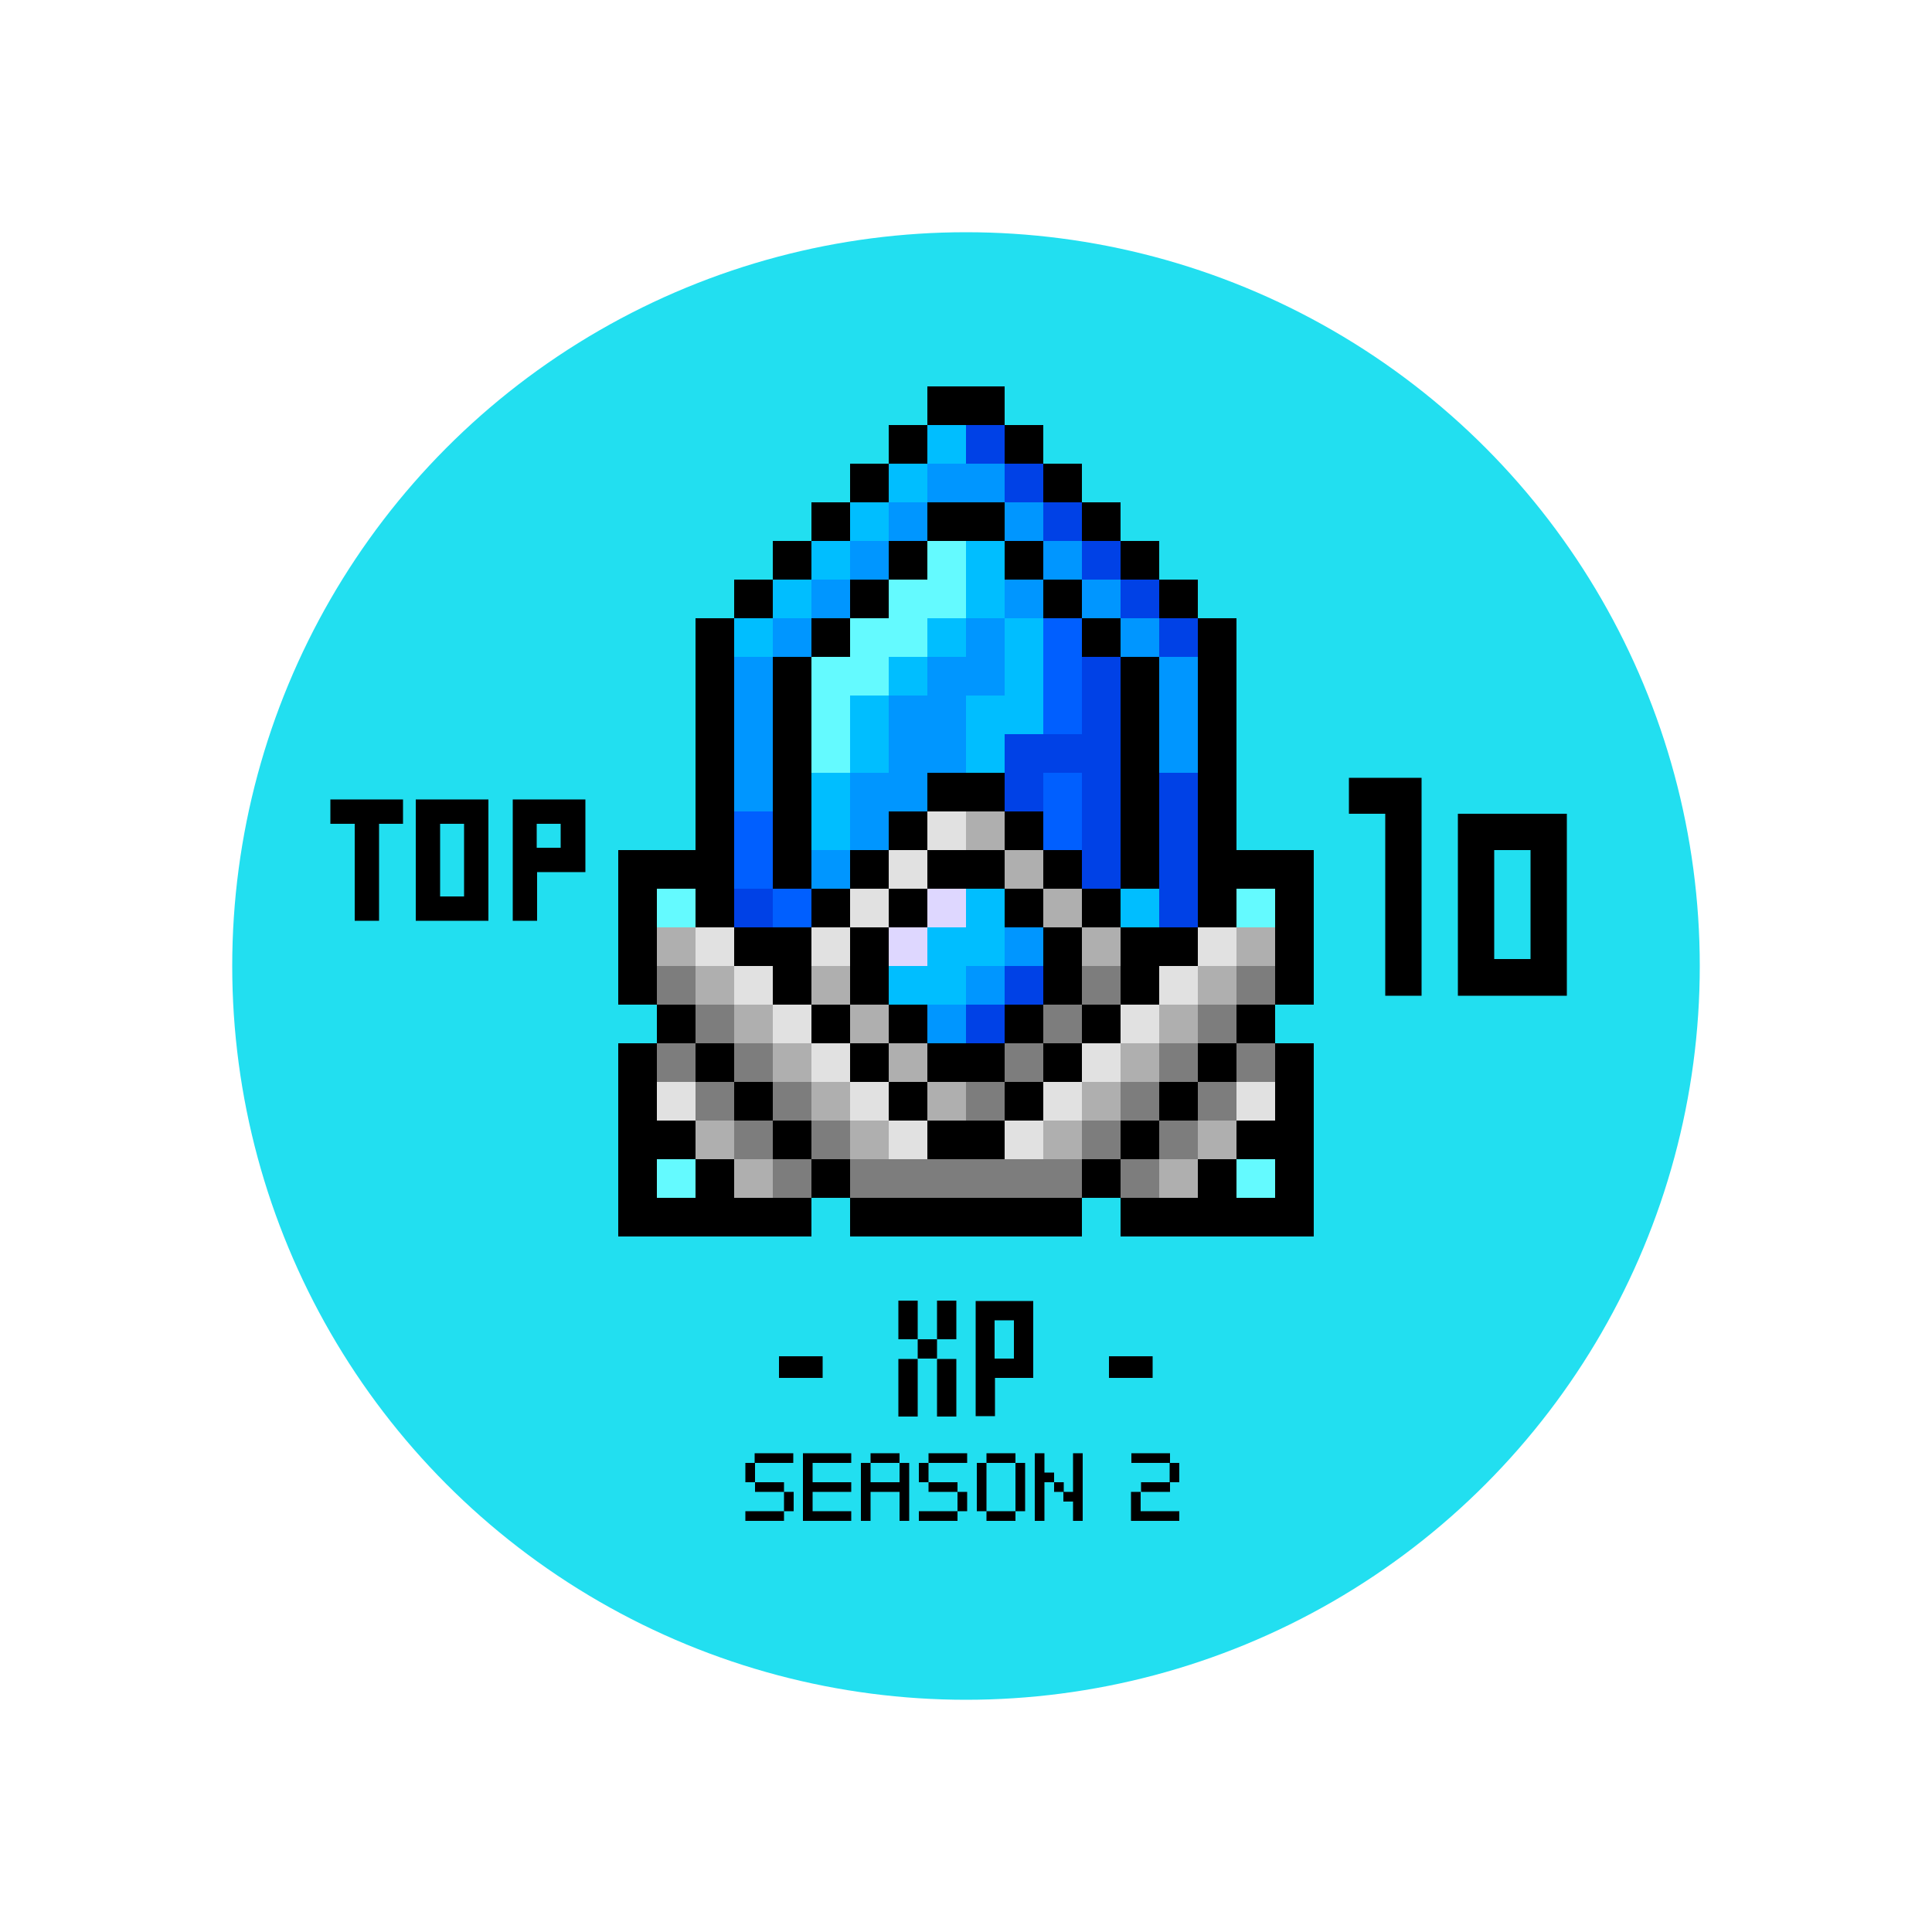 <svg xmlns="http://www.w3.org/2000/svg" viewBox="0 0 500 500"><circle cx="250" cy="250" r="189.9" fill="#22dff0"/><path d="M195.4 378.6v5h-2.5v-5h2.5zm-2.5 12.5h10v2.5h-10v-2.5zm12.4-12.5h-10v-2.5h10v2.5zm-9.9 7.5v-2.5h7.5v2.5h-7.5zm7.5 5v-5h2.5v5h-2.5zm7.4-12.5v5h10v2.5h-10v5h10v2.5h-12.5v-17.5h12.5v2.5h-10zm25 0v15h-2.5v-7.5h-7.5v7.5h-2.5v-15h2.5v5h7.5v-5h2.5zm-2.5 0h-7.5v-2.5h7.5v2.5zm7.5 0v5h-2.5v-5h2.5zm-2.5 12.5h10v2.5h-10v-2.5zm12.5-12.5h-10v-2.5h10v2.5zm-10 7.5v-2.5h7.5v2.5h-7.5zm7.5 5v-5h2.5v5h-2.5zm7.5-12.5v12.5h-2.5v-12.5h2.5zm7.5 0h-7.5v-2.5h7.5v2.5zm-7.5 12.5h7.5v2.5h-7.5v-2.5zm10-12.5v12.5h-2.5v-12.5h2.5zm7.5 2.5v2.5h-2.5v10h-2.5v-17.5h2.5v5h2.5zm2.5 2.5v2.5h-2.5v-2.5h2.5zm4.9-7.5v17.5h-2.5v-5h-2.5v-2.5h2.5v-10h2.5zm22.6 0v2.5h-10v-2.5h10zm-7.6 10v5h10v2.5h-12.5v-7.5h2.5zm7.6 0h-7.5v-2.5h7.5v2.5zm2.4-2.5h-2.5v-5h2.5v5zm-6.9-27V351H287v5.6h11.3zm-85.4 0V351h-11.3v5.6h11.3zm24.6-20h-5v10h5v-10zm5 5v5h5v-10h-5v5z"/><path d="M237.5 346.6h5v5h-5zm-5 10v10h5v-14.9h-5v4.9zm10 0v10h5v-14.9h-5v4.9zm15-19.9h0-5v29.8h5v-9.9h9.9v-19.9h-9.9zm4.9 9.9v5h-5v-9.9h5v4.9zm86.7-136h9.4v47.1h9.4v-56.4h-18.8v9.3h0zm28.2 0v47.1h28.2v-47.1h-28.2zm18.8 37.6h-9.4V220h9.4v28.2zm-288.5-41.3v31.4h18.8v-31.4h-18.8zm12.5 25.1h-6.2v-18.8h6.2V232zm12.6-25.1v31.4h6.3v-12.6h12.5v-18.8h-18.8zm6.2 12.5v-6.2h6.2v6.2h-6.2zm-53.4-6.2h6.3v25.1h6.3v-25.1h6.2v-6.3H85.5zM320 220v-60h-10v-10h-10v-10h-10v-10h-10v-10h-10v-10h-10v-10h-20v10h-10v10h-10v10h-10v10h-10v10h-10v10h-10v60h-20v40h10v10h-10v50h50v-10h10v10h60v-10h10v10h50v-50h-10v-10h10v-40h-20z"/><g fill="#0041e6"><path d="M200 230h10v10h-10zm120 0v10h-10v10h-10v10h-10v10h-10v10h-10v10h-10v10h-20v-10h-10v-10h-10v-10h-10v-10h-10v-10h-10v-10h-10v-10h-10v30h10v10h10v10h10v10h10v10h10v10h60v-10h10v-10h10v-10h10v-10h10v-10h10v-30h-10zm-150 70h10v10h-10zm150 0h10v10h-10z"/><path d="M200 170h10v-10h10v-10h10v-10h10v-10h20v10h10v10h10v10h10v10h10v60h-10v10h20v-80h-10v-10h-10v-10h-10v-10h-10v-10h-10v-10h-20v10h-10v10h-10v10h-10v10h-10v10h-10v70h10v-60zm70 70h-10v-10h-20v10h-10v20h10v10h20v-10h10v-20z"/><path d="M230 230h10v-10h20v-10h-10v-10h10v10h10v10h10v10h10v-60h-10v-10h-10v-10h-10v-10h-20v10h-10v10h-10v10h-10v60h10v10h10v-10zm0 40h10v10h-10z"/><path d="M270 230h10v10h-10z"/><path d="M260 220h10v10h-10zm-40 30v-10h-10v20h10v-10z"/><path d="M290 240h-10v20h10v-20zm-70 20h10v10h-10zm40 10h10v10h-10z"/><path d="M250 280h-10v10h20v-10h-10zm20-20h10v10h-10zm-70 30h-10v-10h-10v-10h-10v20h10v10h10v10h20v-10h-10v-10zm110-10v10h-10v10h-10v10h20v-10h10v-10h10v-20h-10v10h-10z"/></g><g fill="#005fff"><path d="M270 160v30h10v-30h-10zm0 50v10h10v-20h-10v10zm-70 0h-10v20h10v-20z"/><path d="M200 230h10v10h-10z"/></g><g fill="#0041e6"><path d="M190 230h10v10h-10zm90-50v10h-20v20h10v-10h10v30h10v-60h-10v10zm-30-70h10v10h-10z"/><path d="M260 120h10v10h-10z"/><path d="M270 130h10v10h-10z"/><path d="M280 140h10v10h-10z"/><path d="M290 150h10v10h-10z"/><path d="M300 160h10v10h-10zm0 50v30h10v-40h-10v10zm-50 50h10v10h-10z"/><path d="M260 250h10v10h-10z"/></g><g fill="#00beff"><path d="M260 140h-10v20h10v-20zm-40 50v10h10v-20h-10v10z"/><path d="M210 210v10h10v-20h-10v10zm20-40h10v10h-10z"/><path d="M240 160h10v10h-10zm20 10v10h-10v20h10v-10h10v-30h-10v10zm-20-60h10v10h-10z"/><path d="M230 120h10v10h-10z"/><path d="M220 130h10v10h-10z"/><path d="M210 140h10v10h-10z"/><path d="M200 150h10v10h-10z"/><path d="M190 160h10v10h-10zm100 70h10v10h-10z"/></g><path d="M320 230h10v10h-10zm-150 70h10v10h-10zm150 0h10v10h-10zm-150-70h10v10h-10z" fill="#64faff"/><path d="M250 240h-10v10h-10v10h20v-10h10v-20h-10v10z" fill="#00beff"/><g fill="#0096ff"><path d="M250 170h-10v10h-10v20h-10v20h-10v10h20v-10h10v-10h10v-30h10v-20h-10v10z"/><path d="M260 150h10v10h-10zm-70 30v30h10v-40h-10v10zm60-60h-10v10h20v-10h-10z"/><path d="M260 130h10v10h-10z"/><path d="M270 140h10v10h-10z"/><path d="M280 150h10v10h-10z"/><path d="M290 160h10v10h-10z"/><path d="M300 170v30h10v-30h-10zm-70-40h10v10h-10z"/><path d="M220 140h10v10h-10z"/><path d="M210 150h10v10h-10z"/><path d="M200 160h10v10h-10zm50 90h10v10h-10z"/><path d="M240 260h10v10h-10zm20-20h10v10h-10z"/></g><path d="M240 140v10h-10v10h-10v10h-10v30h10v-20h10v-10h10v-10h10v-20h-10z" fill="#64faff"/><g fill="#ded7ff"><path d="M240 230h10v10h-10z"/><path d="M230 240h10v10h-10z"/></g><g fill="#e1e1e1"><path d="M260 290h10v10h-10z"/><path d="M270 280h10v10h-10z"/><path d="M280 270h10v10h-10z"/><path d="M290 260h10v10h-10z"/><path d="M300 250h10v10h-10z"/><path d="M310 240h10v10h-10zm-140 40h10v10h-10zm150 0h10v10h-10zm-90 10h10v10h-10z"/><path d="M220 280h10v10h-10z"/><path d="M210 270h10v10h-10z"/><path d="M200 260h10v10h-10z"/><path d="M190 250h10v10h-10zm50-40h10v10h-10z"/><path d="M230 220h10v10h-10zm-20 20h10v10h-10z"/><path d="M220 230h10v10h-10zm-40 10h10v10h-10z"/></g><g fill="#afafaf"><path d="M270 290h10v10h-10zm-30-10h10v10h-10z"/><path d="M280 280h10v10h-10zm30-30h10v10h-10z"/><path d="M320 240h10v10h-10zm-30 30h10v10h-10z"/><path d="M300 260h10v10h-10zm-120 30h10v10h-10z"/><path d="M190 300h10v10h-10zm120-10h10v10h-10z"/><path d="M300 300h10v10h-10zm-80-10h10v10h-10zm10-20h10v10h-10zm20-60h10v10h-10zm20 20h10v10h-10z"/><path d="M260 220h10v10h-10zm-50 30h10v10h-10z"/><path d="M280 240h10v10h-10zm-60 20h10v10h-10zm-10 20h10v10h-10zm-30-30h10v10h-10z"/><path d="M170 240h10v10h-10zm30 30h10v10h-10z"/><path d="M190 260h10v10h-10z"/></g><g fill="#7d7d7d"><path d="M260 300h-40v10h60v-10h-20zm0-30h10v10h-10z"/><path d="M250 280h10v10h-10zm20-20h10v10h-10zm10 30h10v10h-10zm30-30h10v10h-10z"/><path d="M320 250h10v10h-10zm-30 30h10v10h-10z"/><path d="M300 270h10v10h-10zm-120 10h10v10h-10z"/><path d="M170 270h10v10h-10zm30 30h10v10h-10z"/><path d="M190 290h10v10h-10zm120-10h10v10h-10z"/><path d="M320 270h10v10h-10zm-30 30h10v10h-10z"/><path d="M300 290h10v10h-10zm-20-40h10v10h-10zm-70 40h10v10h-10zm-30-30h10v10h-10z"/><path d="M170 250h10v10h-10zm30 30h10v10h-10z"/><path d="M190 270h10v10h-10z"/></g><path d="M260 100h-20v10h20v-10z"/><path d="M260 110h10v10h-10z"/><path d="M270 120h10v10h-10z"/><path d="M280 130h10v10h-10z"/><path d="M290 140h10v10h-10z"/><path d="M300 150h10v10h-10zm-70-40h10v10h-10z"/><path d="M220 120h10v10h-10z"/><path d="M210 130h10v10h-10z"/><path d="M200 140h10v10h-10z"/><path d="M190 150h10v10h-10zm100 80h10v-60h-10v20 40zm-80-60h-10v60h10v-20-40zm50-40h-20v10h20v-10z"/><path d="M230 140h10v10h-10zm30 0h10v10h-10z"/><path d="M270 150h10v10h-10z"/><path d="M280 160h10v10h-10zm-60-10h10v10h-10z"/><path d="M210 160h10v10h-10zm30 140h20v-10h-20v10zm0-20h20v-10h-20v10z"/><path d="M260 260h10v10h-10zm0-50h10v10h-10zm20 20h10v10h-10z"/><path d="M290 260h10v-10h10v-10h-20v20zm-20-40h10v10h-10zm50 40h10v10h-10z"/><path d="M320 240v-10h10v30h10v-40h-20v-60h-10v80h10zm-40 20h10v10h-10z"/><path d="M270 270h10v10h-10z"/><path d="M260 280h10v10h-10zm-80-10h10v10h-10z"/><path d="M190 280h10v10h-10z"/><path d="M200 290h10v10h-10z"/><path d="M210 300h10v10h-10z"/><path d="M190 300h-10v10h-10v-10h10v-10h-10v-20h-10v50h50v-10h-20v-10zm120-30h10v10h-10z"/><path d="M300 280h10v10h-10z"/><path d="M290 290h10v10h-10z"/><path d="M280 300h10v10h-10z"/><path d="M220 310v10h60v-10h-20-40zm100-20v10h10v10h-10v-10h-10v10h-20v10h50v-50h-10v20h-10zm-90-30h10v10h-10zm20-40h-10v10h20v-10h-10z"/><path d="M260 230h10v10h-10zm-30 0h10v10h-10z"/><path d="M270 250v10h10v-20h-10v10zm-50-10v20h10v-20h-10z"/><path d="M210 230h10v10h-10z"/><path d="M190 240v10h10v10h10v-20h-20zm-20 20h10v10h-10z"/><path d="M170 230h10v10h10v-80h-10v60h-20v40h10v-20-10zm40 30h10v10h-10z"/><path d="M220 270h10v10h-10z"/><path d="M230 280h10v10h-10zm30-80h-20v10h20v-10z"/><path d="M230 210h10v10h-10z"/><path d="M220 220h10v10h-10z"/></svg>